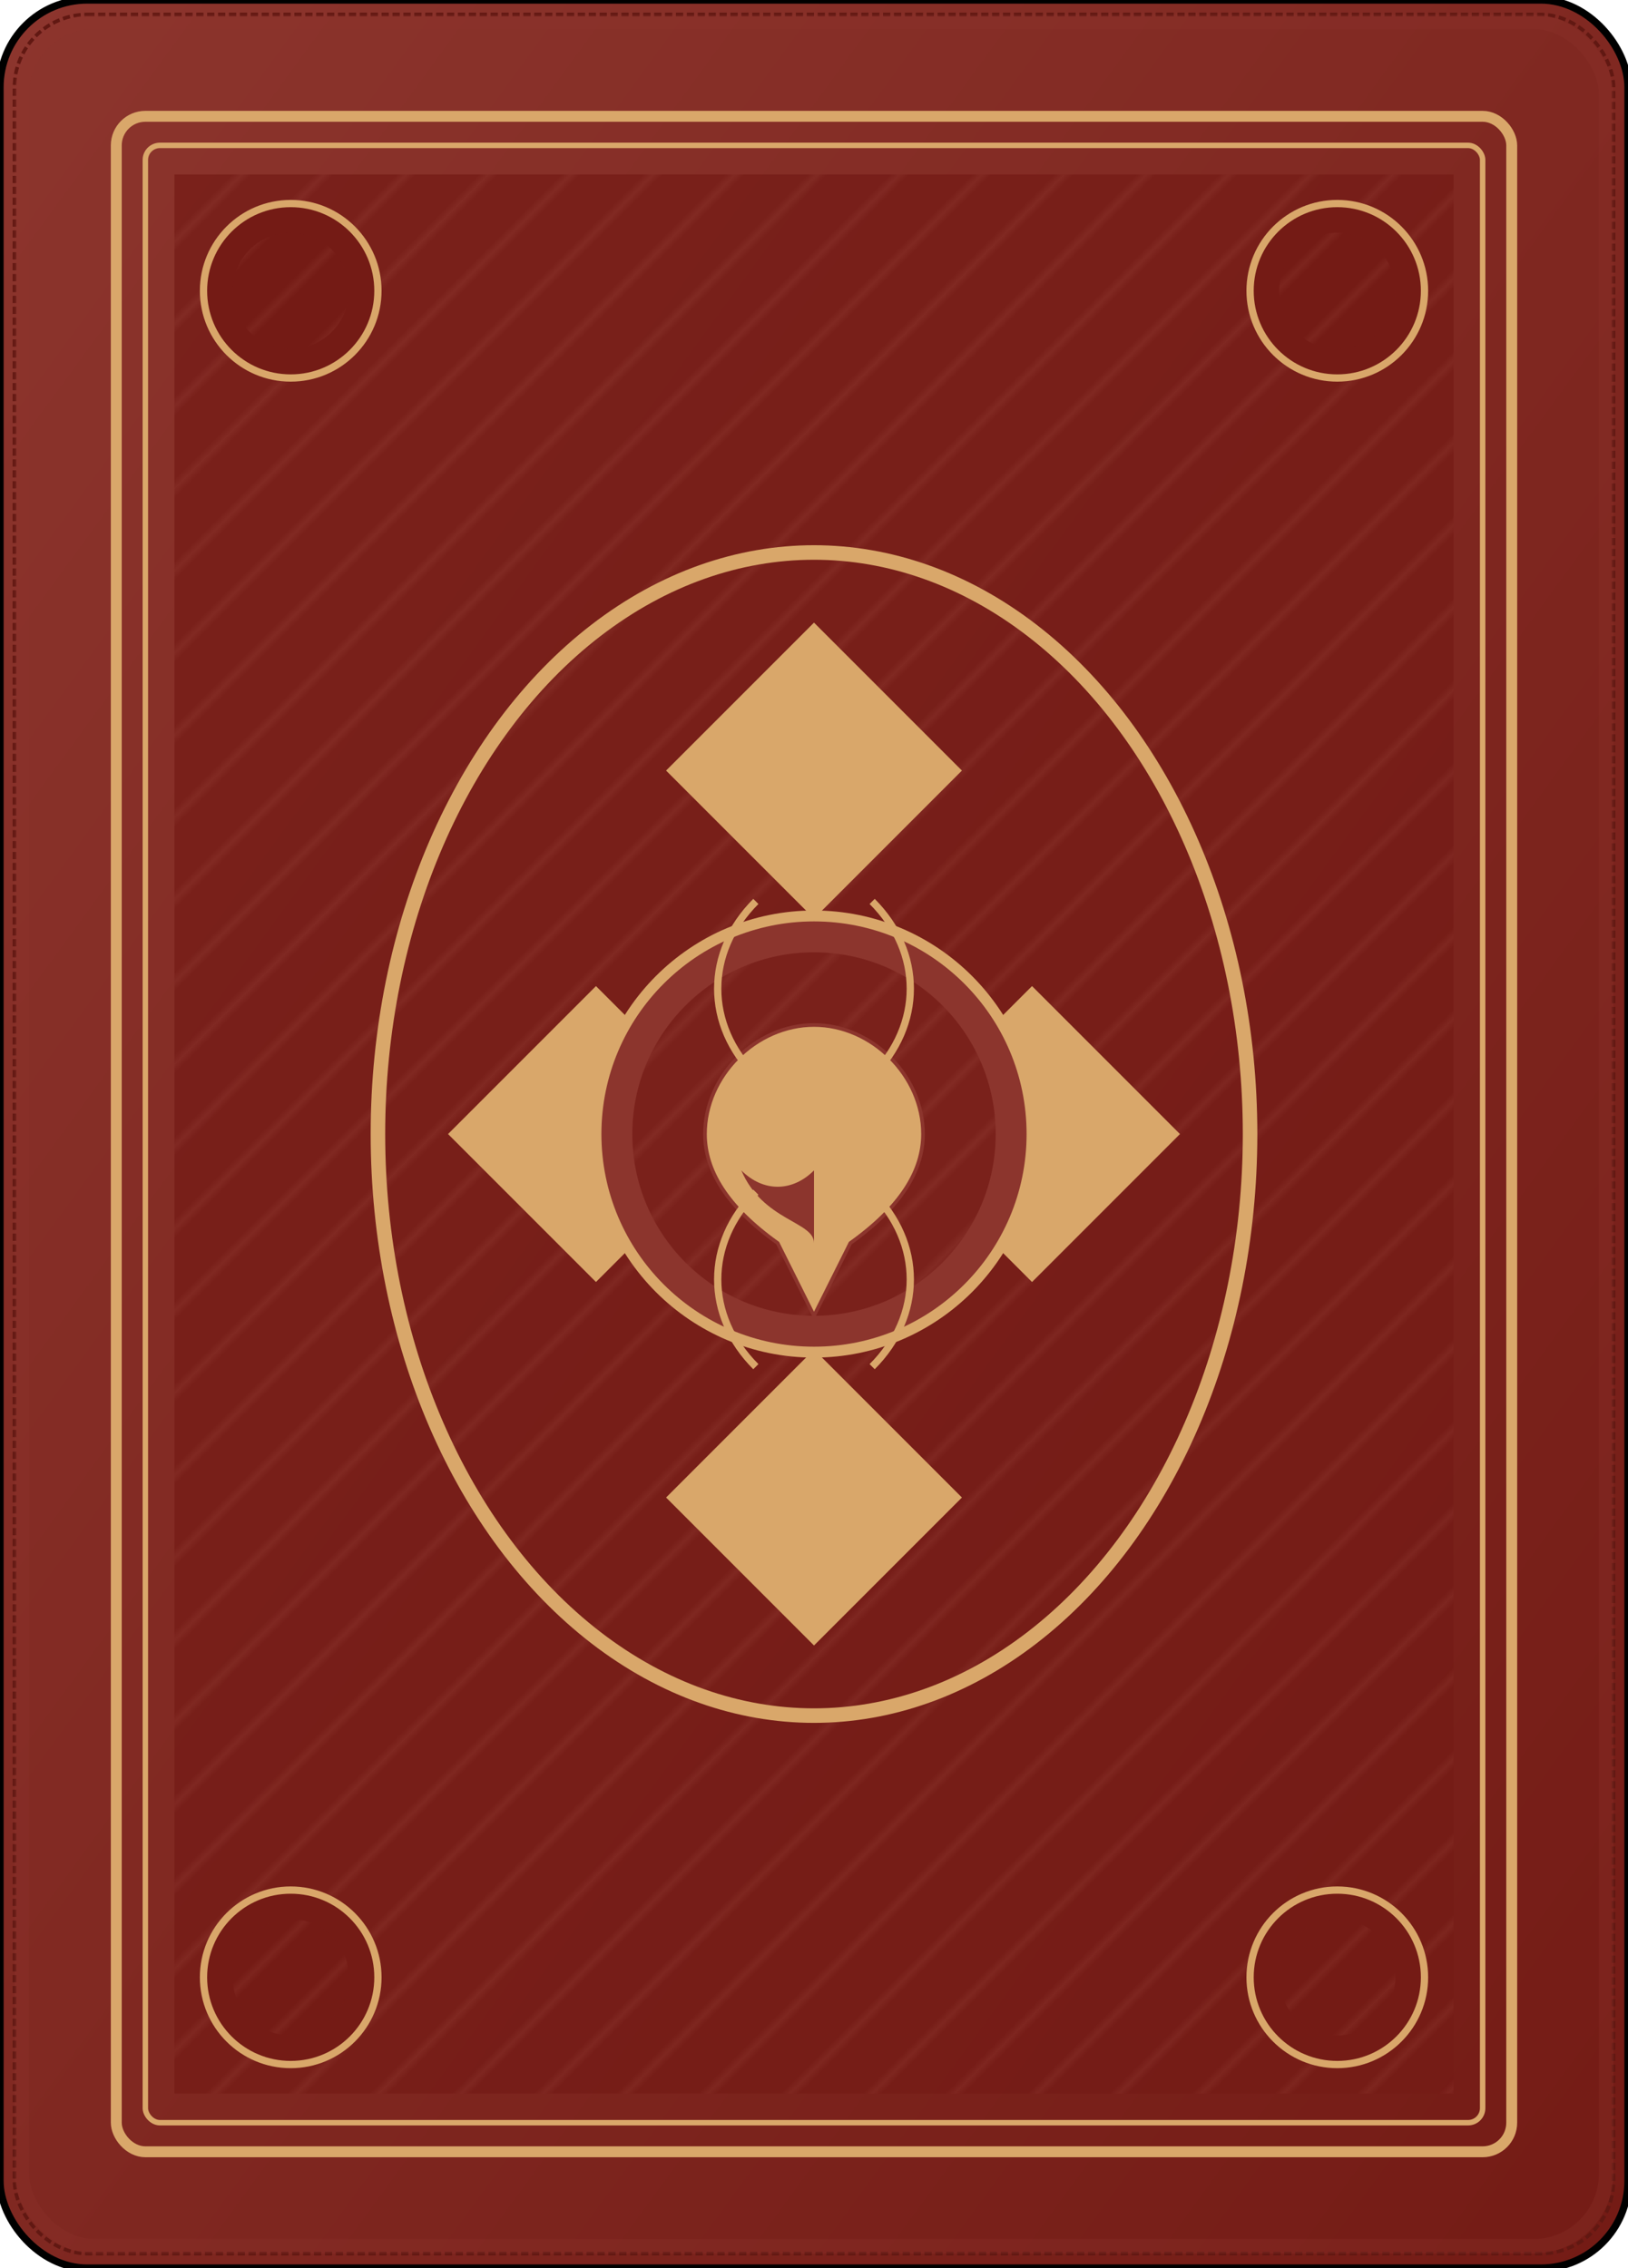 <?xml version="1.0" encoding="UTF-8" standalone="no"?>
<svg xmlns="http://www.w3.org/2000/svg" xmlns:xlink="http://www.w3.org/1999/xlink" width="224" height="312" viewBox="0 0 224 312">
  <defs>
    <pattern id="crosshatch" patternUnits="userSpaceOnUse" width="8" height="8" patternTransform="rotate(45)">
      <rect width="8" height="8" fill="#741b15"/>
      <line x1="0" y1="0" x2="0" y2="8" stroke="#8c352d" stroke-width="1"/>
    </pattern>
    
    <linearGradient id="cardGradient" x1="0%" y1="0%" x2="100%" y2="100%">
      <stop offset="0%" style="stop-color:#8c352d;stop-opacity:1" />
      <stop offset="100%" style="stop-color:#741b15;stop-opacity:1" />
    </linearGradient>
  </defs>
  
  <!-- Card background -->
  <rect width="224" height="312" rx="12" ry="12" fill="url(#cardGradient)" stroke="#000" stroke-width="1"/>
  
  <!-- Edge distressing -->
  <rect width="220" height="308" x="2" y="2" rx="10" ry="10" fill="none" stroke="#611812" stroke-width="0.5" stroke-dasharray="1,0.5"/>
  
  <!-- Ornate border -->
  <rect x="16" y="16" width="192" height="280" rx="4" ry="4" fill="none" stroke="#d9a76a" stroke-width="1.5"/>
  <rect x="20" y="20" width="184" height="272" rx="2" ry="2" fill="none" stroke="#d9a76a" stroke-width="0.75"/>
  
  <!-- Pattern background -->
  <rect x="24" y="24" width="176" height="264" fill="url(#crosshatch)" opacity="0.75"/>
  
  <!-- Center ornate design -->
  <g transform="translate(112, 156)">
    <!-- Outer oval border -->
    <ellipse cx="0" cy="0" rx="60" ry="80" fill="none" stroke="#d9a76a" stroke-width="2"/>
    
    <!-- Diamond patterns -->
    <path d="M0,-70 L-20,-50 L0,-30 L20,-50 Z" fill="#d9a76a" stroke="#d9a76a" stroke-width="0.5"/>
    <path d="M0,70 L-20,50 L0,30 L20,50 Z" fill="#d9a76a" stroke="#d9a76a" stroke-width="0.5"/>
    <path d="M-50,0 L-30,-20 L-10,0 L-30,20 Z" fill="#d9a76a" stroke="#d9a76a" stroke-width="0.5"/>
    <path d="M50,0 L30,-20 L10,0 L30,20 Z" fill="#d9a76a" stroke="#d9a76a" stroke-width="0.5"/>
    
    <!-- Center design elements -->
    <circle cx="0" cy="0" r="30" fill="#8c352d" stroke="#d9a76a" stroke-width="1.5"/>
    <circle cx="0" cy="0" r="25" fill="url(#crosshatch)"/>
    
    <!-- Vintage spade symbol -->
    <path d="M0,-15 C-8,-15 -15,-8 -15,0 C-15,5 -12,10 -5,15 L0,25 L5,15 C12,10 15,5 15,0 C15,-8 8,-15 0,-15 Z" fill="#d9a76a" stroke="#8c352d" stroke-width="0.5"/>
    <path d="M0,15 L0,5 C-3,8 -7,8 -10,5 C-7,12 0,12 0,15 Z" fill="#8c352d"/>
    
    <!-- Decorative flourishes -->
    <path d="M-8,-8 C-15,-15 -15,-25 -8,-32 M8,-8 C15,-15 15,-25 8,-32 M-8,8 C-15,15 -15,25 -8,32 M8,8 C15,15 15,25 8,32" stroke="#d9a76a" stroke-width="1" fill="none"/>
  </g>
  
  <!-- Corner decorations -->
  <circle cx="40" cy="40" r="12" fill="#741b15" stroke="#d9a76a" stroke-width="1"/>
  <circle cx="40" cy="40" r="8" fill="url(#crosshatch)"/>
  <circle cx="184" cy="40" r="12" fill="#741b15" stroke="#d9a76a" stroke-width="1"/>
  <circle cx="184" cy="40" r="8" fill="url(#crosshatch)"/>
  <circle cx="40" cy="272" r="12" fill="#741b15" stroke="#d9a76a" stroke-width="1"/>
  <circle cx="40" cy="272" r="8" fill="url(#crosshatch)"/>
  <circle cx="184" cy="272" r="12" fill="#741b15" stroke="#d9a76a" stroke-width="1"/>
  <circle cx="184" cy="272" r="8" fill="url(#crosshatch)"/>
  
  <!-- Worn edges effect -->
  <rect x="3" y="3" width="218" height="306" rx="10" ry="10" fill="none" stroke="#8c352d" stroke-width="2" opacity="0.3"/>
</svg> 